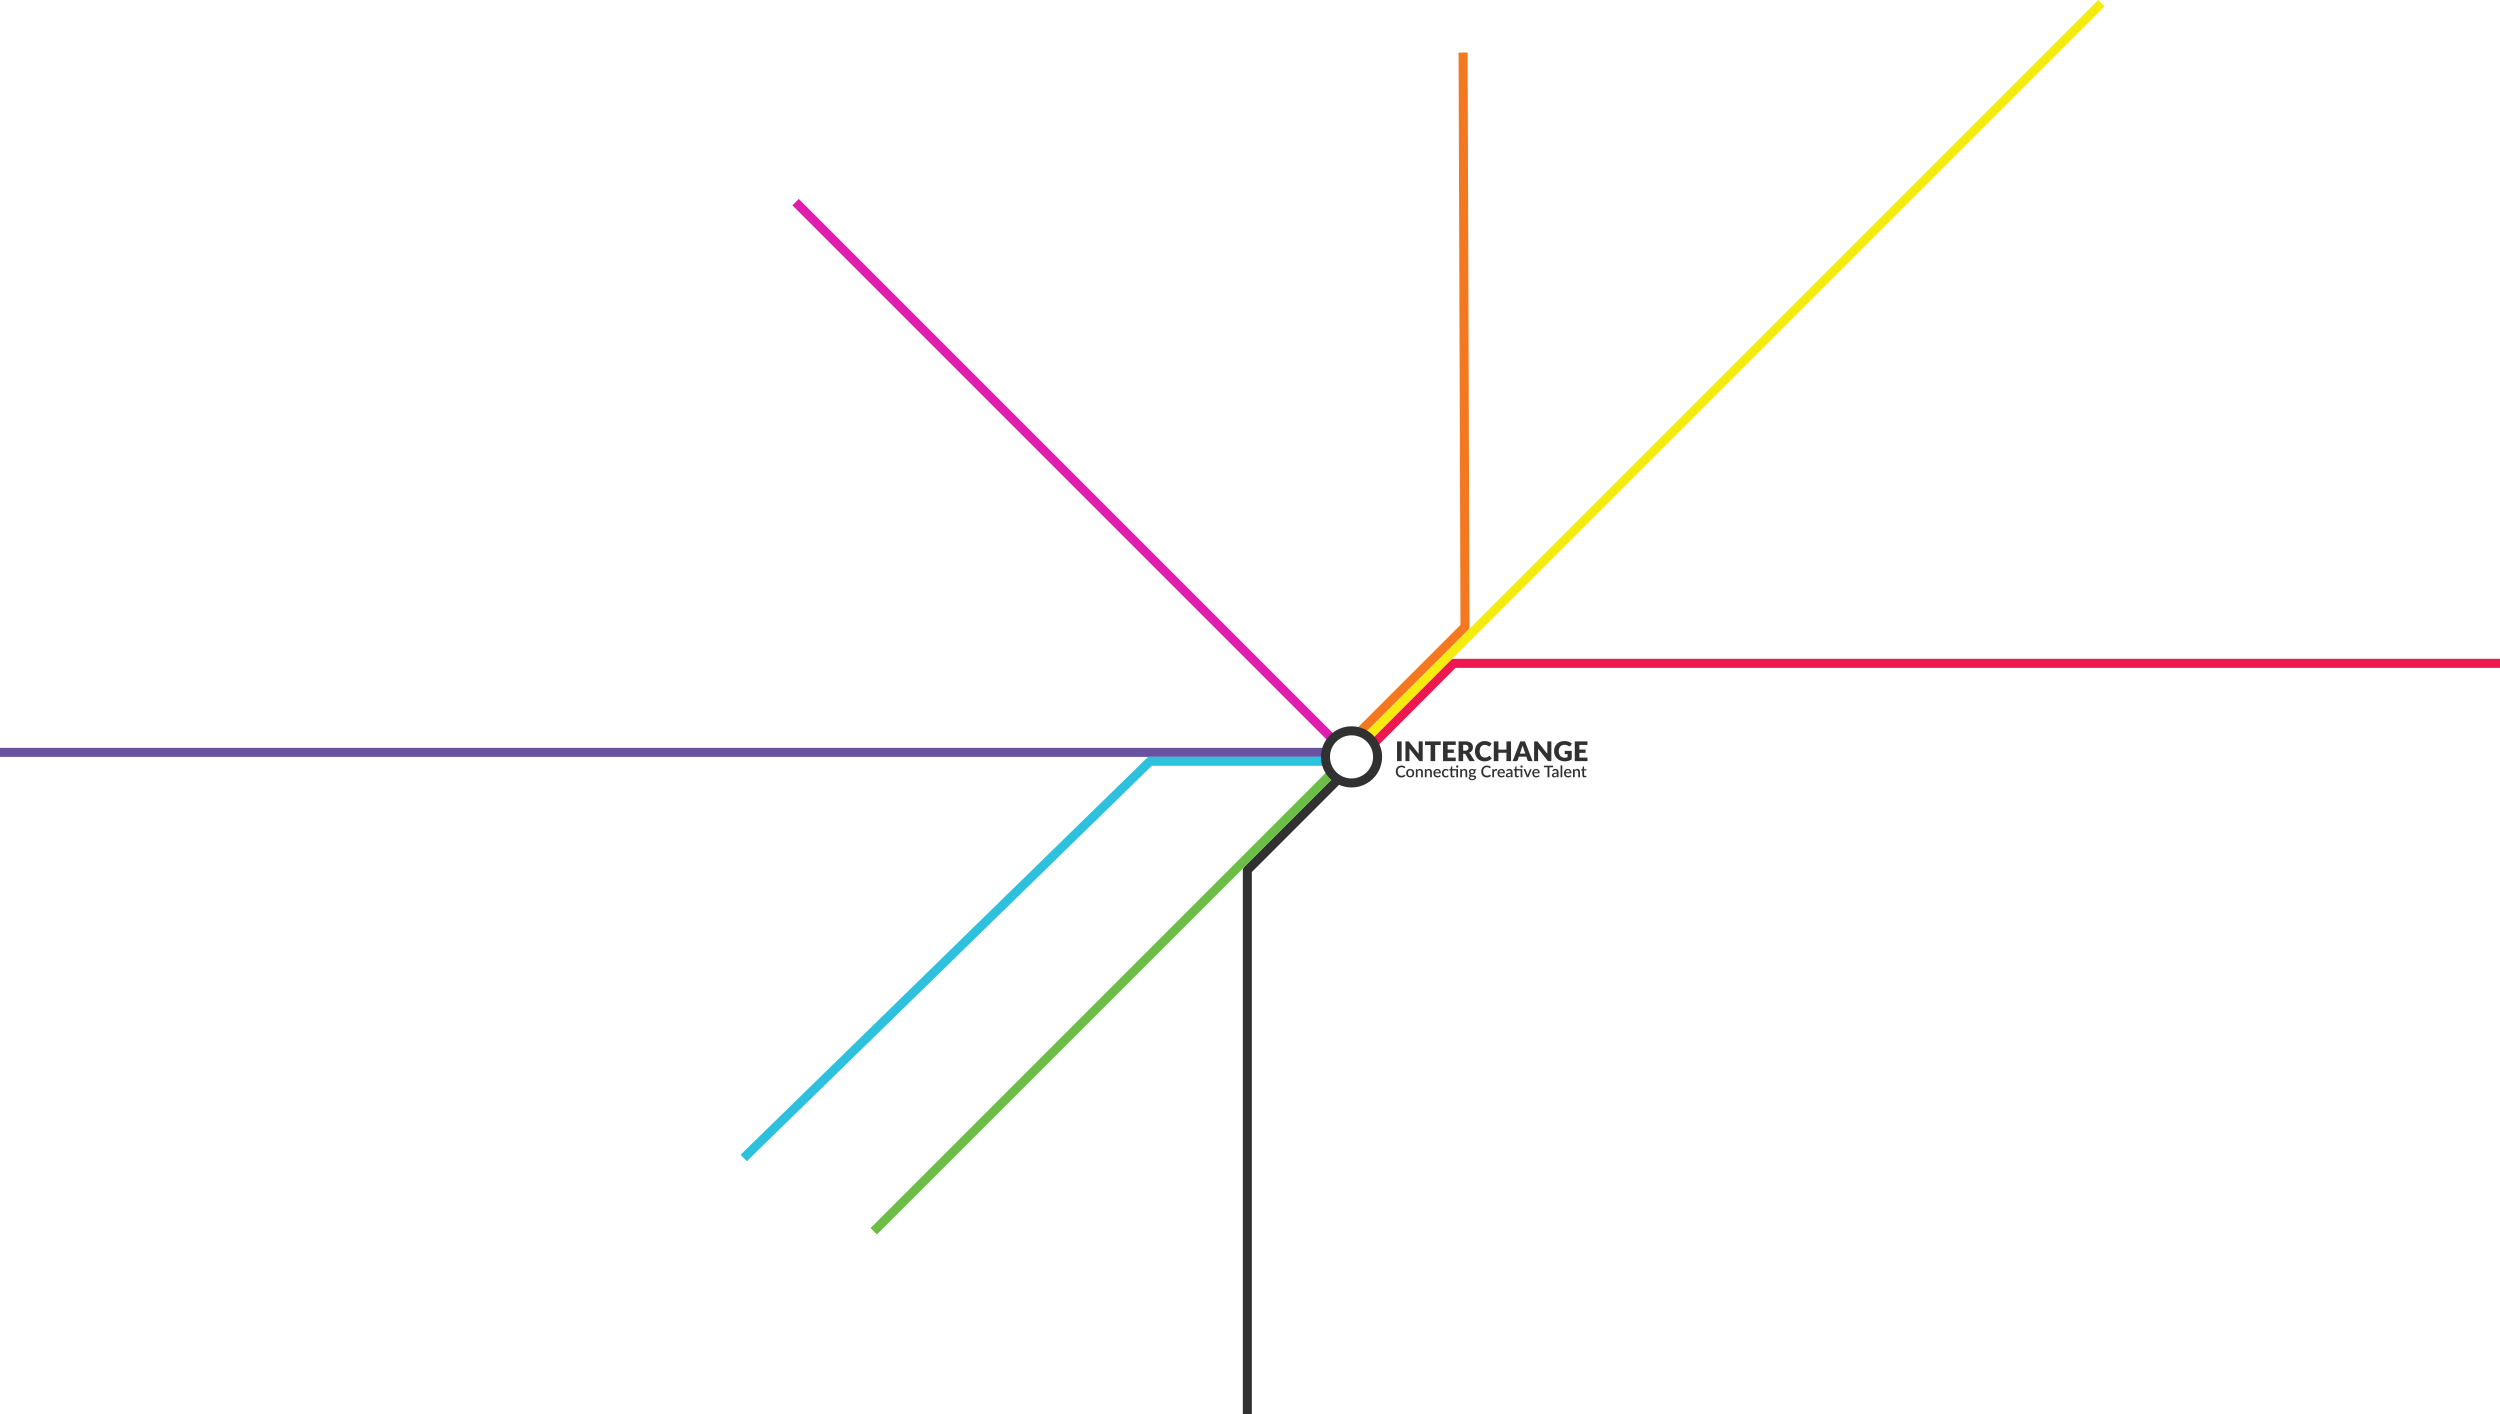 <svg id="Layer_1" data-name="Layer 1" xmlns="http://www.w3.org/2000/svg" viewBox="0 0 3114 1761.56"><defs><style>.cls-1,.cls-2,.cls-3,.cls-4,.cls-5,.cls-6,.cls-7,.cls-8,.cls-9{fill:none;}.cls-1{stroke:#6952a1;}.cls-1,.cls-2,.cls-5,.cls-9{stroke-miterlimit:10;}.cls-1,.cls-2,.cls-5,.cls-7{stroke-width:11.25px;}.cls-2{stroke:#e01eae;}.cls-3{stroke:#ec1950;}.cls-3,.cls-4,.cls-6,.cls-7,.cls-8{stroke-linejoin:round;}.cls-3,.cls-4,.cls-9{stroke-width:11.25px;}.cls-4{stroke:#f37820;}.cls-5{stroke:#f6eb0f;}.cls-6,.cls-9{stroke:#313131;}.cls-6,.cls-8{stroke-width:11.25px;}.cls-7{stroke:#6cbd45;}.cls-8{stroke:#2ec1dd;}.cls-10{fill:#313131;}</style></defs><title>Artboard 8</title><line class="cls-1" x1="1650.99" y1="937.15" y2="937.15"/><line class="cls-2" x1="1658.94" y1="919.78" x2="990.96" y2="251.8"/><polyline class="cls-3" points="1712.11 925.16 1810.69 826.25 3114 826.25"/><polyline class="cls-4" points="1694.76 910.63 1824.78 780.75 1822.44 65.47"/><line class="cls-5" x1="1707.53" y1="913.98" x2="2617.53" y2="3.98"/><polyline class="cls-6" points="1553.69 1761.56 1553.69 1083.86 1666.96 970.59"/><line class="cls-7" x1="1088.27" y1="1533.69" x2="1658.94" y2="963.02"/><polyline class="cls-8" points="926.34 1442.41 1432.44 948.25 1650.99 948.25"/><circle class="cls-9" cx="1683.46" cy="942.78" r="32.47"/><path class="cls-10" d="M1745.89,948.05h-5.74V923.46h5.74Z"/><path class="cls-10" d="M1772.13,923.46v24.59h-3a2.58,2.58,0,0,1-1.11-.21,2.71,2.71,0,0,1-.89-.73l-11.6-14.67c0,.44.08.86.09,1.27s0,.8,0,1.16v13.18h-5V923.46h3a4.88,4.88,0,0,1,.63,0,1.61,1.61,0,0,1,.46.13,1.57,1.57,0,0,1,.39.26,4.68,4.68,0,0,1,.42.46l11.7,14.77q-.08-.71-.12-1.38t0-1.26v-13Z"/><path class="cls-10" d="M1794.56,928h-6.92v20.07h-5.71V928H1775v-4.52h19.55Z"/><path class="cls-10" d="M1803.18,927.85v5.74h7.73v4.22h-7.73v5.86h10.09v4.39h-15.83V923.46h15.83v4.39Z"/><path class="cls-10" d="M1836.91,948.05h-5.17a2.19,2.19,0,0,1-2.06-1.08l-4.09-7.14a2,2,0,0,0-.64-.67,2,2,0,0,0-1-.21h-1.45v9.1h-5.71V923.46h8a16.45,16.45,0,0,1,4.55.55,8.57,8.57,0,0,1,3.07,1.53,5.8,5.8,0,0,1,1.73,2.31,7.68,7.68,0,0,1,.54,2.9,7.83,7.83,0,0,1-.32,2.26,7,7,0,0,1-.95,2,7.2,7.2,0,0,1-1.54,1.61,8.25,8.25,0,0,1-2.12,1.17,5.11,5.11,0,0,1,1,.72,5,5,0,0,1,.88,1Zm-12.12-13a5.87,5.87,0,0,0,2-.3,3.59,3.59,0,0,0,1.34-.82,3.12,3.12,0,0,0,.76-1.22,4.68,4.68,0,0,0,.24-1.51,3.17,3.17,0,0,0-1.05-2.53,4.91,4.91,0,0,0-3.27-.91h-2.29V935Z"/><path class="cls-10" d="M1855.12,941.69a1.14,1.14,0,0,1,.41.08,1.11,1.11,0,0,1,.39.26l2.26,2.38a9.39,9.39,0,0,1-3.72,2.93,13,13,0,0,1-5.29,1,12.61,12.61,0,0,1-5-1,10.87,10.87,0,0,1-3.76-2.63,11.58,11.58,0,0,1-2.37-4,14.68,14.68,0,0,1-.83-5,13.87,13.87,0,0,1,.89-5.06,11.77,11.77,0,0,1,2.52-4,11.33,11.33,0,0,1,3.88-2.6,13,13,0,0,1,5-.93,13.3,13.3,0,0,1,2.61.24,12.79,12.79,0,0,1,2.29.68,10.42,10.42,0,0,1,2,1,10.21,10.21,0,0,1,1.59,1.32L1856,929a2.51,2.51,0,0,1-.44.43,1.14,1.14,0,0,1-.71.19,1.27,1.27,0,0,1-.57-.13,6.32,6.32,0,0,1-.57-.33l-.67-.42a5.06,5.06,0,0,0-.86-.42A7.08,7.08,0,0,0,1851,928a7.89,7.89,0,0,0-1.56-.14,6.28,6.28,0,0,0-2.59.52,5.65,5.65,0,0,0-2,1.53,7.09,7.09,0,0,0-1.32,2.46,11,11,0,0,0-.46,3.33,10.12,10.12,0,0,0,.51,3.36,7.37,7.37,0,0,0,1.4,2.47,5.93,5.93,0,0,0,2.07,1.53,6.18,6.18,0,0,0,2.53.52,12.09,12.09,0,0,0,1.42-.08,6.36,6.36,0,0,0,1.2-.25,4.83,4.83,0,0,0,1-.47,6.59,6.59,0,0,0,1-.75,2,2,0,0,1,.44-.28A1.14,1.14,0,0,1,1855.12,941.69Z"/><path class="cls-10" d="M1882.15,923.46v24.59h-5.74v-10.4h-10v10.4h-5.74V923.46h5.74v10.28h10V923.46Z"/><path class="cls-10" d="M1909,948.05h-4.42a1.93,1.93,0,0,1-1.2-.35,2.21,2.21,0,0,1-.69-.89l-1.45-4.29h-9.35l-1.45,4.29a2,2,0,0,1-.67.85,1.86,1.86,0,0,1-1.19.38h-4.46l9.52-24.59h5.84Zm-9.06-9.4-2.28-6.74q-.25-.64-.54-1.51t-.57-1.88q-.25,1-.54,1.91t-.54,1.52l-2.26,6.7Z"/><path class="cls-10" d="M1932.38,923.46v24.59h-3a2.58,2.58,0,0,1-1.11-.21,2.71,2.71,0,0,1-.89-.73l-11.6-14.67c0,.44.08.86.09,1.27s0,.8,0,1.16v13.18h-5V923.46h3a4.88,4.88,0,0,1,.63,0,1.61,1.61,0,0,1,.46.13,1.57,1.57,0,0,1,.39.26,4.68,4.68,0,0,1,.42.46l11.7,14.77q-.08-.71-.12-1.38t0-1.26v-13Z"/><path class="cls-10" d="M1949,935.31h8.74v10.38a12.93,12.93,0,0,1-4,2,15.83,15.83,0,0,1-4.46.63,15.34,15.34,0,0,1-5.53-1,12.73,12.73,0,0,1-4.26-2.63,11.54,11.54,0,0,1-2.73-4,12.84,12.84,0,0,1-1-5,13.59,13.59,0,0,1,.91-5.06,11.39,11.39,0,0,1,2.61-4,11.83,11.83,0,0,1,4.1-2.6,14.85,14.85,0,0,1,5.38-.93,15.65,15.65,0,0,1,2.89.25,14.12,14.12,0,0,1,2.49.69,11.5,11.5,0,0,1,2.09,1,11.35,11.35,0,0,1,1.69,1.32l-1.65,2.51a1.59,1.59,0,0,1-1,.73,1.77,1.77,0,0,1-1.33-.3c-.45-.27-.87-.5-1.27-.7a7.83,7.83,0,0,0-1.22-.48,8.14,8.14,0,0,0-1.32-.27,12.82,12.82,0,0,0-1.55-.08,7.09,7.09,0,0,0-2.89.57,6.19,6.19,0,0,0-2.19,1.6,7.22,7.22,0,0,0-1.39,2.47,10,10,0,0,0-.49,3.22,10.32,10.32,0,0,0,.54,3.48,7.18,7.18,0,0,0,1.53,2.57,6.52,6.52,0,0,0,2.36,1.6,8.17,8.17,0,0,0,3,.55,8,8,0,0,0,1.87-.2,10.47,10.47,0,0,0,1.63-.54v-3.73h-2.43a1.18,1.18,0,0,1-.84-.29,1,1,0,0,1-.3-.73Z"/><path class="cls-10" d="M1967.28,927.85v5.74H1975v4.22h-7.73v5.86h10.09v4.39h-15.83V923.46h15.83v4.39Z"/><path class="cls-10" d="M1749.48,965a.44.44,0,0,1,.33.15l.93,1a5.93,5.93,0,0,1-2.16,1.63,7.42,7.42,0,0,1-3.06.58,7.21,7.21,0,0,1-2.86-.54,6.27,6.27,0,0,1-2.17-1.52,6.72,6.72,0,0,1-1.38-2.33,8.7,8.7,0,0,1-.49-3,8.3,8.3,0,0,1,.52-3,6.8,6.8,0,0,1,1.45-2.33,6.5,6.5,0,0,1,2.24-1.51,7.45,7.45,0,0,1,2.88-.54,7,7,0,0,1,2.76.5,6.79,6.79,0,0,1,2.07,1.34l-.77,1.09a.88.88,0,0,1-.19.19.51.51,0,0,1-.3.08.81.81,0,0,1-.46-.19,7.28,7.28,0,0,0-.65-.41,4.77,4.77,0,0,0-2.47-.59,4.84,4.84,0,0,0-1.89.36,4.06,4.06,0,0,0-1.48,1,4.87,4.87,0,0,0-1,1.68A6.8,6.8,0,0,0,1741,961a6.68,6.68,0,0,0,.36,2.27,4.93,4.93,0,0,0,1,1.68,4.23,4.23,0,0,0,1.48,1,4.64,4.64,0,0,0,1.83.36,7.87,7.87,0,0,0,1.07-.07,4.19,4.19,0,0,0,.88-.21,4,4,0,0,0,.76-.37,4.81,4.81,0,0,0,.71-.54A.6.6,0,0,1,1749.48,965Z"/><path class="cls-10" d="M1756.57,957.81a5.42,5.42,0,0,1,2,.37,4.41,4.41,0,0,1,1.56,1,4.66,4.66,0,0,1,1,1.65,7,7,0,0,1,0,4.36,4.69,4.69,0,0,1-1,1.65,4.38,4.38,0,0,1-1.56,1.06,5.86,5.86,0,0,1-4.1,0,4.4,4.4,0,0,1-1.57-1.06,4.71,4.71,0,0,1-1-1.65,7,7,0,0,1,0-4.36,4.67,4.67,0,0,1,1-1.65,4.44,4.44,0,0,1,1.57-1A5.45,5.45,0,0,1,1756.57,957.81Zm0,8.83a2.37,2.37,0,0,0,2.05-.92,4.44,4.44,0,0,0,.68-2.64,4.49,4.49,0,0,0-.68-2.66,2.37,2.37,0,0,0-2.05-.94,2.4,2.4,0,0,0-2.08.94,4.46,4.46,0,0,0-.68,2.66,4.41,4.41,0,0,0,.68,2.64A2.41,2.41,0,0,0,1756.57,966.64Z"/><path class="cls-10" d="M1765.59,959.32a6.67,6.67,0,0,1,.69-.62,4.6,4.6,0,0,1,.75-.48,4,4,0,0,1,1.83-.42,3.64,3.64,0,0,1,1.48.28,3,3,0,0,1,1.07.79,3.39,3.39,0,0,1,.66,1.22,5.35,5.35,0,0,1,.22,1.58v6.49h-2.14v-6.49a2.42,2.42,0,0,0-.48-1.6,1.77,1.77,0,0,0-1.44-.57,2.79,2.79,0,0,0-1.34.33,4.56,4.56,0,0,0-1.15.9v7.43h-2.15V958h1.3a.53.53,0,0,1,.56.41Z"/><path class="cls-10" d="M1776.81,959.32a6.46,6.46,0,0,1,.68-.62,4.53,4.53,0,0,1,.76-.48,4,4,0,0,1,.85-.31,4.13,4.13,0,0,1,1-.11,3.63,3.63,0,0,1,1.47.28,3,3,0,0,1,1.07.79,3.41,3.41,0,0,1,.65,1.22,5.35,5.35,0,0,1,.22,1.58v6.49h-2.14v-6.49a2.43,2.43,0,0,0-.47-1.6,1.77,1.77,0,0,0-1.45-.57,2.78,2.78,0,0,0-1.33.33,4.6,4.6,0,0,0-1.16.9v7.43h-2.15V958h1.3a.53.53,0,0,1,.56.41Z"/><path class="cls-10" d="M1787.58,963.24a5.05,5.05,0,0,0,.27,1.5,3.07,3.07,0,0,0,.62,1.05,2.38,2.38,0,0,0,.92.63,3.31,3.31,0,0,0,1.2.21,3.64,3.64,0,0,0,1.09-.14,5.14,5.14,0,0,0,.8-.32l.58-.32a.87.87,0,0,1,.44-.14.46.46,0,0,1,.4.2l.61.79a3.87,3.87,0,0,1-.86.76,5,5,0,0,1-1,.5,5.84,5.84,0,0,1-1.11.28,7.67,7.67,0,0,1-1.11.08,5.35,5.35,0,0,1-2-.36,4.36,4.36,0,0,1-1.57-1,4.83,4.83,0,0,1-1-1.71,6.79,6.79,0,0,1-.37-2.35,5.71,5.71,0,0,1,.34-2,4.72,4.72,0,0,1,1-1.6,4.5,4.5,0,0,1,1.52-1.08,5,5,0,0,1,2-.4,4.85,4.85,0,0,1,1.74.31,3.81,3.81,0,0,1,1.38.89,4.12,4.12,0,0,1,.9,1.45,5.45,5.45,0,0,1,.32,1.95,1.36,1.36,0,0,1-.11.67.44.44,0,0,1-.4.17Zm5.13-1.32a3.15,3.15,0,0,0-.15-1,2.37,2.37,0,0,0-.46-.81,2.09,2.09,0,0,0-.75-.54,2.52,2.52,0,0,0-1-.19,2.48,2.48,0,0,0-1.84.67,3.25,3.25,0,0,0-.85,1.88Z"/><path class="cls-10" d="M1803.85,960a1.15,1.15,0,0,1-.19.2.42.42,0,0,1-.26.07.66.66,0,0,1-.36-.12l-.44-.27a3.54,3.54,0,0,0-.62-.26,2.89,2.89,0,0,0-.9-.12,2.83,2.83,0,0,0-1.22.25,2.37,2.37,0,0,0-.88.71,3.16,3.16,0,0,0-.53,1.13,5.87,5.87,0,0,0-.18,1.5,5.68,5.68,0,0,0,.19,1.53,3.31,3.31,0,0,0,.54,1.13,2.36,2.36,0,0,0,.86.7,2.61,2.61,0,0,0,1.13.24,2.84,2.84,0,0,0,1-.15,3.1,3.1,0,0,0,.65-.33l.45-.33a.61.61,0,0,1,.39-.15.46.46,0,0,1,.4.2l.61.79a4,4,0,0,1-.82.76,4.67,4.67,0,0,1-.95.5,5.05,5.05,0,0,1-1,.28,7.11,7.11,0,0,1-1.09.08,4.45,4.45,0,0,1-1.78-.36,4.15,4.15,0,0,1-1.44-1,4.9,4.9,0,0,1-1-1.65,6.44,6.44,0,0,1-.36-2.23,6.58,6.58,0,0,1,.32-2.09,4.74,4.74,0,0,1,.93-1.67,4.25,4.25,0,0,1,1.53-1.09,5.23,5.23,0,0,1,2.1-.4,5,5,0,0,1,2,.36,4.73,4.73,0,0,1,1.51,1Z"/><path class="cls-10" d="M1816.14,968.17H1814v-8.51h-5v5.79a1.19,1.19,0,0,0,.27.84.94.94,0,0,0,.72.29,1.26,1.26,0,0,0,.43-.07,2,2,0,0,0,.31-.14l.22-.14a.32.32,0,0,1,.19-.07.33.33,0,0,1,.29.2l.64,1a3.49,3.49,0,0,1-1.18.67,4.26,4.26,0,0,1-1.4.24,2.58,2.58,0,0,1-2-.71,2.79,2.79,0,0,1-.69-2v-5.94h-1.12a.45.45,0,0,1-.31-.12.43.43,0,0,1-.13-.34v-.87l1.65-.24.47-3a.56.56,0,0,1,.17-.27.47.47,0,0,1,.32-.11h1.1v3.35h7.12Zm.44-13.33a1.32,1.32,0,0,1-.12.54,1.47,1.47,0,0,1-.32.45,1.51,1.51,0,0,1-.46.31,1.37,1.37,0,0,1-.55.12,1.3,1.3,0,0,1-.54-.12,1.51,1.51,0,0,1-.76-.76,1.32,1.32,0,0,1-.12-.54,1.41,1.41,0,0,1,.12-.56,1.46,1.46,0,0,1,.31-.46,1.5,1.5,0,0,1,.45-.31,1.32,1.32,0,0,1,.54-.12,1.38,1.38,0,0,1,.55.12,1.52,1.52,0,0,1,.46.31,1.45,1.45,0,0,1,.32.46A1.41,1.41,0,0,1,1816.58,954.84Z"/><path class="cls-10" d="M1820.86,959.32a6.46,6.46,0,0,1,.68-.62,4.53,4.53,0,0,1,.76-.48,4,4,0,0,1,.85-.31,4.13,4.13,0,0,1,1-.11,3.63,3.63,0,0,1,1.47.28,3,3,0,0,1,1.07.79,3.41,3.41,0,0,1,.65,1.22,5.35,5.35,0,0,1,.22,1.58v6.49h-2.14v-6.49a2.43,2.43,0,0,0-.47-1.6,1.77,1.77,0,0,0-1.45-.57,2.78,2.78,0,0,0-1.33.33,4.6,4.6,0,0,0-1.16.9v7.43h-2.15V958h1.3a.53.53,0,0,1,.56.41Z"/><path class="cls-10" d="M1838.86,958.34v.8c0,.27-.16.43-.48.49l-1,.17a3.3,3.3,0,0,1,0,2.65,3.07,3.07,0,0,1-.82,1,3.67,3.67,0,0,1-1.24.66,5.09,5.09,0,0,1-1.56.23,5.43,5.43,0,0,1-.62,0l-.6-.09a1.41,1.41,0,0,0-.43.36.65.65,0,0,0-.14.39.53.53,0,0,0,.29.49,2.27,2.27,0,0,0,.76.23,9.52,9.52,0,0,0,1.09.09l1.24.07a11.83,11.83,0,0,1,1.24.17,3.57,3.57,0,0,1,1.08.38,2,2,0,0,1,1.05,1.88,2.74,2.74,0,0,1-.33,1.29,3.44,3.44,0,0,1-1,1.12,4.91,4.91,0,0,1-1.52.79,6.6,6.6,0,0,1-2.05.29,7.94,7.94,0,0,1-2-.22,4.65,4.65,0,0,1-1.41-.59,2.54,2.54,0,0,1-.84-.87,2.06,2.06,0,0,1-.28-1,1.78,1.78,0,0,1,.46-1.23,3,3,0,0,1,1.23-.8,1.75,1.75,0,0,1-.67-.55,1.51,1.51,0,0,1-.26-.92,1.69,1.69,0,0,1,.33-.94,2.59,2.59,0,0,1,1-.83,3.26,3.26,0,0,1-1.2-1.12,3,3,0,0,1-.44-1.62,3.1,3.1,0,0,1,.29-1.37,3,3,0,0,1,.83-1,3.8,3.8,0,0,1,1.25-.66,5.23,5.23,0,0,1,1.59-.23,4.62,4.62,0,0,1,2.3.55Zm-2.16,10.33a.76.76,0,0,0-.2-.54,1.31,1.31,0,0,0-.53-.32,3.85,3.85,0,0,0-.77-.17c-.29,0-.61-.06-.94-.08l-1,0q-.52,0-1-.09a2.68,2.68,0,0,0-.79.6,1.2,1.2,0,0,0-.3.81,1.08,1.08,0,0,0,.16.56,1.31,1.31,0,0,0,.48.45,2.88,2.88,0,0,0,.83.3,5.81,5.81,0,0,0,1.21.11,4.12,4.12,0,0,0,2.13-.44A1.3,1.3,0,0,0,1836.7,968.67Zm-3-5.69a2,2,0,0,0,1.5-.51,1.82,1.82,0,0,0,.5-1.33,1.78,1.78,0,0,0-.5-1.33,2.54,2.54,0,0,0-3,0,1.77,1.77,0,0,0-.5,1.33,2.07,2.07,0,0,0,.13.74,1.62,1.62,0,0,0,.38.58,1.7,1.7,0,0,0,.63.38A2.55,2.55,0,0,0,1833.71,963Z"/><path class="cls-10" d="M1855.94,965a.44.44,0,0,1,.33.15l.93,1a5.91,5.91,0,0,1-2.16,1.63,7.41,7.41,0,0,1-3.06.58,7.19,7.19,0,0,1-2.86-.54,6.29,6.29,0,0,1-2.18-1.52,6.75,6.75,0,0,1-1.38-2.33,8.75,8.75,0,0,1-.48-3,8.3,8.3,0,0,1,.52-3,6.8,6.8,0,0,1,1.45-2.33,6.48,6.48,0,0,1,2.24-1.51,7.44,7.44,0,0,1,2.88-.54,7,7,0,0,1,2.75.5,6.82,6.82,0,0,1,2.08,1.34l-.77,1.09a.88.88,0,0,1-.19.19.5.5,0,0,1-.3.08.8.8,0,0,1-.46-.19,7.28,7.28,0,0,0-.65-.41,5.14,5.14,0,0,0-1-.41,5.08,5.08,0,0,0-1.48-.18,4.85,4.85,0,0,0-1.89.36,4.09,4.09,0,0,0-1.48,1,4.91,4.91,0,0,0-1,1.68,6.86,6.86,0,0,0-.34,2.25,6.63,6.63,0,0,0,.36,2.27,4.93,4.93,0,0,0,1,1.68,4.22,4.22,0,0,0,1.48,1,4.64,4.64,0,0,0,1.83.36,7.89,7.89,0,0,0,1.07-.07,4.25,4.25,0,0,0,.88-.21,4.15,4.15,0,0,0,.76-.37,4.7,4.7,0,0,0,.7-.54A.61.61,0,0,1,1855.94,965Z"/><path class="cls-10" d="M1860.82,959.86a4.51,4.51,0,0,1,1.16-1.53,2.66,2.66,0,0,1,2.25-.48,1.76,1.76,0,0,1,.52.23l-.15,1.62a.39.39,0,0,1-.12.23.36.36,0,0,1-.22.07,2.45,2.45,0,0,1-.43-.05,3,3,0,0,0-.59-.06,2.25,2.25,0,0,0-.79.13,1.92,1.92,0,0,0-.62.38,2.54,2.54,0,0,0-.48.61,6,6,0,0,0-.39.82v6.34h-2.15V958H1860a.68.68,0,0,1,.47.13.77.77,0,0,1,.18.44Z"/><path class="cls-10" d="M1867.38,963.24a5.05,5.05,0,0,0,.27,1.5,3.07,3.07,0,0,0,.62,1.05,2.38,2.38,0,0,0,.92.63,3.31,3.31,0,0,0,1.2.21,3.64,3.64,0,0,0,1.09-.14,5.14,5.14,0,0,0,.8-.32l.58-.32a.87.87,0,0,1,.44-.14.46.46,0,0,1,.4.2l.61.79a3.87,3.87,0,0,1-.86.76,5,5,0,0,1-1,.5,5.84,5.84,0,0,1-1.11.28,7.67,7.67,0,0,1-1.11.08,5.35,5.35,0,0,1-2-.36,4.36,4.36,0,0,1-1.57-1,4.83,4.83,0,0,1-1-1.71,6.79,6.79,0,0,1-.37-2.35,5.71,5.71,0,0,1,.34-2,4.72,4.72,0,0,1,1-1.6,4.5,4.5,0,0,1,1.52-1.08,5,5,0,0,1,2-.4,4.85,4.85,0,0,1,1.74.31,3.81,3.81,0,0,1,1.38.89,4.12,4.12,0,0,1,.9,1.45,5.45,5.45,0,0,1,.32,1.95,1.36,1.36,0,0,1-.11.67.44.44,0,0,1-.4.17Zm5.13-1.32a3.15,3.15,0,0,0-.15-1,2.37,2.37,0,0,0-.46-.81,2.09,2.09,0,0,0-.75-.54,2.52,2.52,0,0,0-1-.19,2.48,2.48,0,0,0-1.84.67,3.25,3.25,0,0,0-.85,1.88Z"/><path class="cls-10" d="M1876.19,959.39a5.84,5.84,0,0,1,4.12-1.61,4.06,4.06,0,0,1,1.56.28,3.14,3.14,0,0,1,1.15.81,3.56,3.56,0,0,1,.71,1.23,4.91,4.91,0,0,1,.24,1.58v6.48h-1a.93.93,0,0,1-.47-.09.72.72,0,0,1-.27-.39l-.21-.83a9.71,9.71,0,0,1-.77.63,5,5,0,0,1-.79.46,3.89,3.89,0,0,1-.87.29,5.17,5.17,0,0,1-1,.09,3.8,3.8,0,0,1-1.16-.17,2.53,2.53,0,0,1-.92-.52,2.44,2.44,0,0,1-.62-.85,3,3,0,0,1-.22-1.2,2.31,2.31,0,0,1,.31-1.15,2.88,2.88,0,0,1,1-1,6.79,6.79,0,0,1,1.91-.73,13.87,13.87,0,0,1,2.93-.33v-.68a2.44,2.44,0,0,0-.47-1.64,1.73,1.73,0,0,0-1.38-.54,3,3,0,0,0-1,.16,4.76,4.76,0,0,0-.73.33l-.55.33a.92.92,0,0,1-.51.16.62.62,0,0,1-.37-.12.94.94,0,0,1-.26-.29Zm5.7,4.32a13.66,13.66,0,0,0-1.94.18,5.53,5.53,0,0,0-1.28.37,1.71,1.71,0,0,0-.71.54,1.17,1.17,0,0,0-.21.68,1.5,1.5,0,0,0,.12.62,1.11,1.11,0,0,0,.32.42,1.29,1.29,0,0,0,.48.24,2.3,2.3,0,0,0,.6.08,3.09,3.09,0,0,0,1.45-.32,4.51,4.51,0,0,0,1.18-.92Z"/><path class="cls-10" d="M1896.25,968.17h-2.15v-8.51h-5v5.79a1.19,1.19,0,0,0,.27.84.94.94,0,0,0,.72.29,1.26,1.26,0,0,0,.43-.07,2,2,0,0,0,.31-.14l.22-.14a.32.32,0,0,1,.19-.07.33.33,0,0,1,.29.2l.64,1a3.49,3.49,0,0,1-1.18.67,4.26,4.26,0,0,1-1.4.24,2.58,2.58,0,0,1-2-.71,2.79,2.79,0,0,1-.69-2v-5.94h-1.12a.45.45,0,0,1-.31-.12.43.43,0,0,1-.13-.34v-.87l1.65-.24.47-3a.56.56,0,0,1,.17-.27.47.47,0,0,1,.32-.11h1.1v3.35h7.12Zm.44-13.33a1.32,1.32,0,0,1-.12.54,1.47,1.47,0,0,1-.32.45,1.51,1.51,0,0,1-.46.31,1.37,1.37,0,0,1-.55.12,1.3,1.3,0,0,1-.54-.12,1.51,1.51,0,0,1-.76-.76,1.32,1.32,0,0,1-.12-.54,1.41,1.41,0,0,1,.12-.56,1.46,1.46,0,0,1,.31-.46,1.5,1.5,0,0,1,.45-.31,1.32,1.32,0,0,1,.54-.12,1.38,1.38,0,0,1,.55.12,1.52,1.52,0,0,1,.46.31,1.45,1.45,0,0,1,.32.46A1.41,1.41,0,0,1,1896.69,954.84Z"/><path class="cls-10" d="M1907.94,958l-4.1,10.2h-1.94l-4.1-10.2h1.77a.67.67,0,0,1,.41.13.57.57,0,0,1,.21.29l2.26,5.94c.09.28.18.56.25.83s.14.55.19.83c.05-.28.12-.56.2-.83s.16-.55.25-.83l2.3-5.94a.61.61,0,0,1,.22-.3.64.64,0,0,1,.39-.12Z"/><path class="cls-10" d="M1910.67,963.24a5.18,5.18,0,0,0,.27,1.5,3.14,3.14,0,0,0,.62,1.05,2.41,2.41,0,0,0,.92.63,3.32,3.32,0,0,0,1.2.21,3.64,3.64,0,0,0,1.09-.14,5.17,5.17,0,0,0,.8-.32l.58-.32a.87.87,0,0,1,.44-.14.46.46,0,0,1,.4.2l.61.79a3.87,3.87,0,0,1-.86.76,5.06,5.06,0,0,1-1,.5,5.86,5.86,0,0,1-1.11.28,7.65,7.65,0,0,1-1.11.08,5.34,5.34,0,0,1-2-.36,4.37,4.37,0,0,1-1.57-1,4.82,4.82,0,0,1-1-1.71,6.79,6.79,0,0,1-.37-2.35,5.76,5.76,0,0,1,.33-2,4.69,4.69,0,0,1,1-1.6,4.48,4.48,0,0,1,1.52-1.08,5,5,0,0,1,2-.4,4.86,4.86,0,0,1,1.74.31,3.8,3.8,0,0,1,1.38.89,4.12,4.12,0,0,1,.91,1.45,5.49,5.49,0,0,1,.32,1.95,1.39,1.39,0,0,1-.11.67.44.44,0,0,1-.4.17Zm5.13-1.32a3.15,3.15,0,0,0-.16-1,2.34,2.34,0,0,0-.46-.81,2.08,2.08,0,0,0-.74-.54,2.54,2.54,0,0,0-1-.19,2.49,2.49,0,0,0-1.84.67,3.24,3.24,0,0,0-.85,1.88Z"/><path class="cls-10" d="M1934.42,955.72h-4.49v12.45h-2.33V955.72h-4.5v-2h11.32Z"/><path class="cls-10" d="M1933.53,959.39a5.84,5.84,0,0,1,4.12-1.61,4.06,4.06,0,0,1,1.57.28,3.13,3.13,0,0,1,1.15.81,3.56,3.56,0,0,1,.71,1.23,4.85,4.85,0,0,1,.24,1.58v6.48h-1a.94.94,0,0,1-.47-.09.74.74,0,0,1-.27-.39l-.21-.83a9.73,9.73,0,0,1-.77.63,4.81,4.81,0,0,1-.79.46,3.88,3.88,0,0,1-.87.29,5.2,5.2,0,0,1-1,.09,3.78,3.78,0,0,1-1.15-.17,2.52,2.52,0,0,1-.93-.52,2.44,2.44,0,0,1-.62-.85,3,3,0,0,1-.22-1.2,2.33,2.33,0,0,1,.31-1.15,2.88,2.88,0,0,1,1-1,6.74,6.74,0,0,1,1.91-.73,13.83,13.83,0,0,1,2.92-.33v-.68a2.45,2.45,0,0,0-.47-1.64,1.73,1.73,0,0,0-1.38-.54,3,3,0,0,0-1,.16,4.67,4.67,0,0,0-.73.33l-.55.33a.92.92,0,0,1-.51.16.62.62,0,0,1-.37-.12.94.94,0,0,1-.25-.29Zm5.7,4.32a13.72,13.72,0,0,0-1.94.18,5.51,5.51,0,0,0-1.28.37,1.68,1.68,0,0,0-.71.54,1.16,1.16,0,0,0-.21.68,1.47,1.47,0,0,0,.12.62,1.11,1.11,0,0,0,.32.42,1.29,1.29,0,0,0,.48.24,2.3,2.3,0,0,0,.61.08,3.1,3.1,0,0,0,1.45-.32,4.51,4.51,0,0,0,1.17-.92Z"/><path class="cls-10" d="M1946,953.37v14.8h-2.15v-14.8Z"/><path class="cls-10" d="M1950.24,963.24a5.05,5.05,0,0,0,.27,1.5,3.07,3.07,0,0,0,.62,1.05,2.38,2.38,0,0,0,.92.63,3.31,3.31,0,0,0,1.2.21,3.64,3.64,0,0,0,1.09-.14,5.14,5.14,0,0,0,.8-.32l.58-.32a.87.87,0,0,1,.44-.14.46.46,0,0,1,.4.2l.61.79a3.87,3.87,0,0,1-.86.76,5,5,0,0,1-1,.5,5.84,5.84,0,0,1-1.11.28,7.67,7.67,0,0,1-1.11.08,5.35,5.35,0,0,1-2-.36,4.36,4.36,0,0,1-1.57-1,4.83,4.83,0,0,1-1-1.71,6.79,6.79,0,0,1-.37-2.35,5.71,5.71,0,0,1,.34-2,4.72,4.72,0,0,1,1-1.6,4.5,4.5,0,0,1,1.52-1.08,5,5,0,0,1,2-.4,4.85,4.85,0,0,1,1.74.31,3.81,3.81,0,0,1,1.38.89,4.12,4.12,0,0,1,.9,1.45,5.45,5.45,0,0,1,.32,1.95,1.36,1.36,0,0,1-.11.67.44.44,0,0,1-.4.17Zm5.13-1.32a3.15,3.15,0,0,0-.15-1,2.37,2.37,0,0,0-.46-.81,2.09,2.09,0,0,0-.75-.54,2.52,2.52,0,0,0-1-.19,2.48,2.48,0,0,0-1.84.67,3.25,3.25,0,0,0-.85,1.88Z"/><path class="cls-10" d="M1961.31,959.32a6.67,6.67,0,0,1,.69-.62,4.6,4.6,0,0,1,.75-.48,4,4,0,0,1,1.83-.42,3.64,3.64,0,0,1,1.48.28,3,3,0,0,1,1.07.79,3.39,3.39,0,0,1,.66,1.22,5.35,5.35,0,0,1,.22,1.58v6.49h-2.14v-6.49a2.42,2.42,0,0,0-.48-1.6,1.77,1.77,0,0,0-1.44-.57,2.79,2.79,0,0,0-1.34.33,4.56,4.56,0,0,0-1.15.9v7.43h-2.15V958h1.3a.53.53,0,0,1,.56.41Z"/><path class="cls-10" d="M1973.65,968.33a2.58,2.58,0,0,1-2-.71,2.79,2.79,0,0,1-.68-2v-5.94h-1.12a.46.46,0,0,1-.31-.12.44.44,0,0,1-.13-.34v-.87l1.65-.24.47-3a.56.56,0,0,1,.17-.27.47.47,0,0,1,.32-.11h1.1v3.35H1976v1.55h-2.83v5.79a1.18,1.18,0,0,0,.27.84.94.94,0,0,0,.72.29,1.25,1.25,0,0,0,.43-.07,1.87,1.87,0,0,0,.31-.14l.22-.14a.3.3,0,0,1,.47.13l.64,1a3.49,3.49,0,0,1-1.18.67A4.24,4.24,0,0,1,1973.65,968.33Z"/></svg>